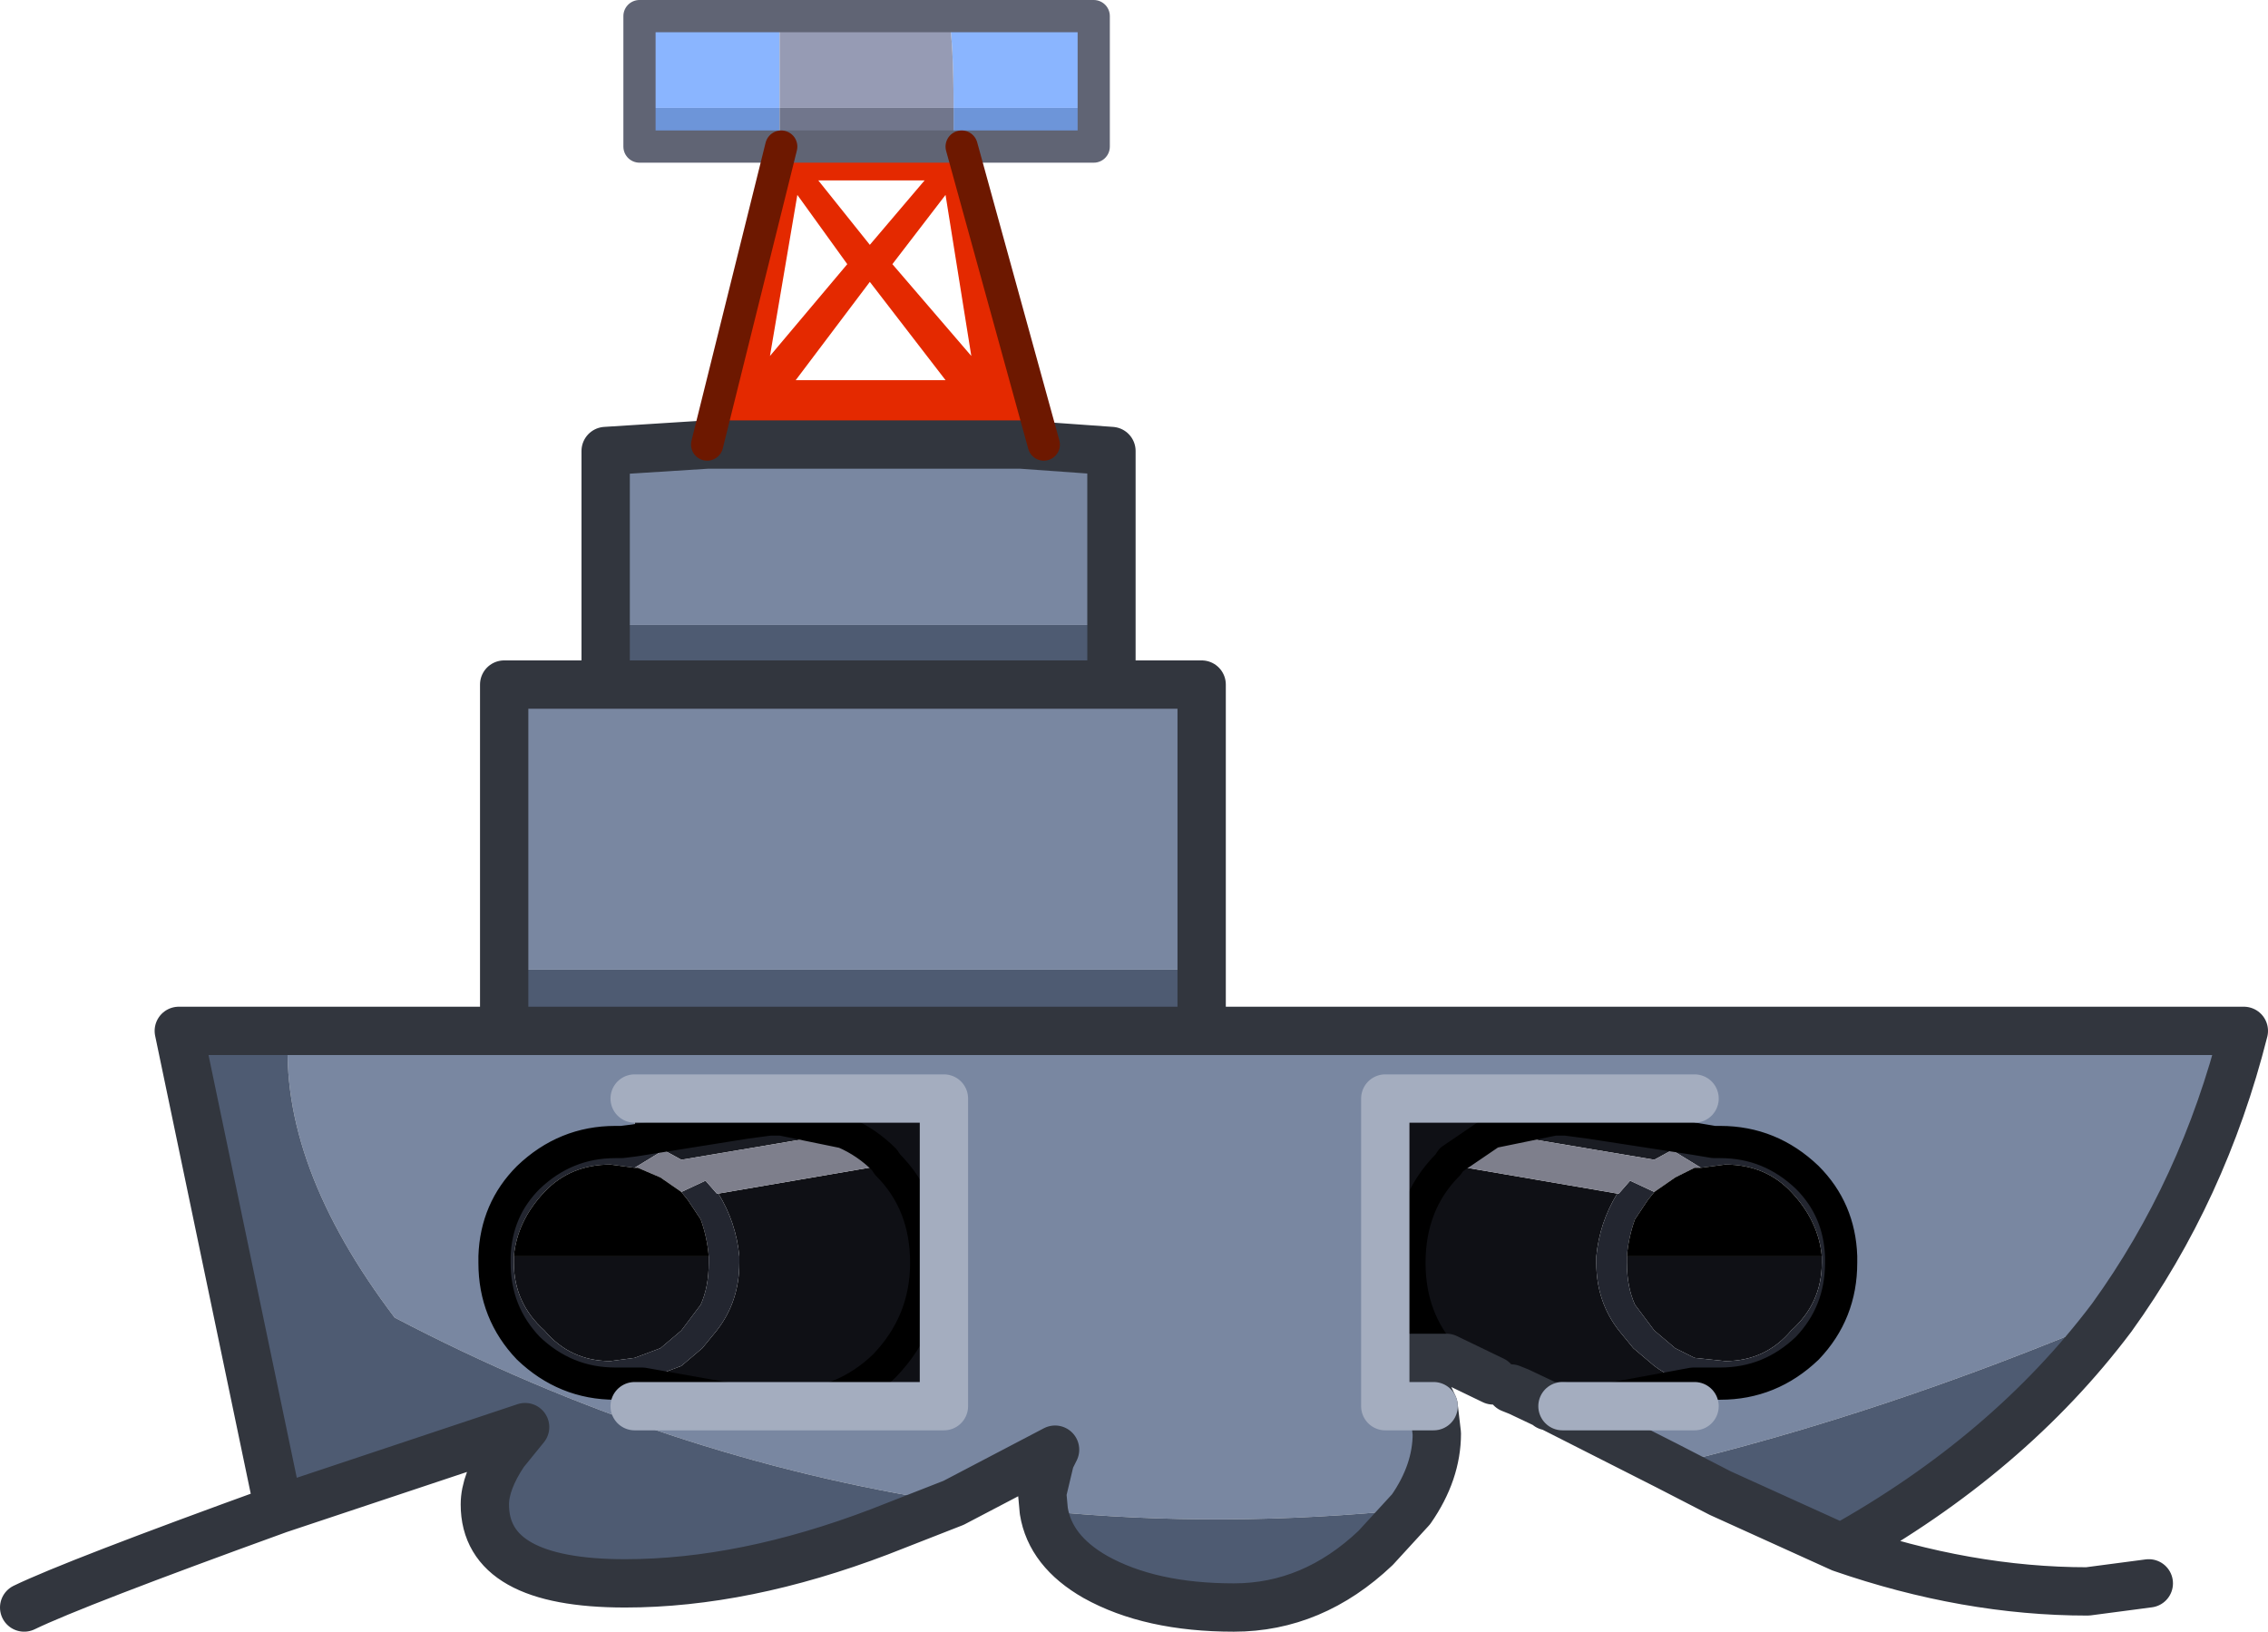 <?xml version="1.0" encoding="UTF-8" standalone="no"?>
<svg xmlns:xlink="http://www.w3.org/1999/xlink" height="50.65px" width="70.4px" xmlns="http://www.w3.org/2000/svg">
  <g transform="matrix(1.0, 0.0, 0.0, 1.0, 35.0, 25.45)">
    <path d="M-7.45 10.7 L-7.55 10.55 Q-8.1 10.0 -8.8 9.7 L-10.75 9.3 -11.1 9.3 -11.85 9.4 -15.3 9.95 -15.3 8.65 -5.7 8.65 -5.7 18.2 -10.55 18.2 Q-8.8 18.15 -7.55 16.95 -6.25 15.6 -6.25 13.75 -6.25 11.9 -7.45 10.7 -6.25 11.9 -6.25 13.75 -6.25 15.6 -7.55 16.95 -8.8 18.15 -10.55 18.2 L-10.75 18.2 -11.1 18.2 -15.05 17.5 -15.3 17.5 -13.85 16.95 -13.2 16.4 -12.75 15.85 Q-12.05 14.95 -12.05 13.75 L-12.05 13.55 Q-12.15 12.5 -12.7 11.6 L-7.45 10.7 M-19.05 13.55 L-13.0 13.55 -13.0 13.75 Q-13.0 14.5 -13.25 15.05 L-13.85 15.85 -14.5 16.4 -15.3 16.7 -16.05 16.8 Q-17.3 16.8 -18.1 15.85 -19.05 15.0 -19.05 13.75 L-19.05 13.55 M9.5 18.2 L8.0 18.2 8.0 8.65 17.6 8.65 17.6 9.9 14.35 9.4 13.6 9.3 13.25 9.3 11.3 9.7 10.05 10.55 9.95 10.7 Q8.75 11.9 8.75 13.75 8.75 15.5 9.85 16.7 8.75 15.5 8.75 13.75 8.75 11.9 9.95 10.7 L15.2 11.6 Q14.65 12.5 14.55 13.55 L14.55 13.75 Q14.55 14.95 15.25 15.85 L15.7 16.4 16.35 16.95 Q16.95 17.4 17.6 17.5 L17.55 17.5 13.75 18.2 13.5 18.2 13.25 18.2 12.15 17.75 11.9 17.65 11.35 17.4 9.9 16.7 9.85 16.7 9.8 16.7 8.8 16.7 9.5 18.2 M21.55 13.55 L21.55 13.75 Q21.55 15.0 20.6 15.85 19.8 16.8 18.55 16.8 L17.6 16.7 17.0 16.4 16.35 15.85 15.75 15.05 Q15.5 14.5 15.5 13.75 L15.5 13.55 21.55 13.55 M9.9 16.75 L13.05 18.2 Q11.3 18.15 10.05 16.95 L9.9 16.75" fill="#0f1015" fill-rule="evenodd" stroke="none"/>
    <path d="M-14.4 10.25 L-15.3 10.8 -16.05 10.7 Q-17.3 10.7 -18.1 11.55 -18.95 12.45 -19.05 13.55 L-19.05 13.75 Q-19.05 15.0 -18.1 15.85 -17.3 16.8 -16.05 16.8 L-15.3 16.7 -14.5 16.4 -13.85 15.85 -13.25 15.05 Q-13.0 14.5 -13.0 13.75 L-13.0 13.55 Q-13.05 12.95 -13.25 12.4 L-13.65 11.8 -13.85 11.55 -13.1 11.2 -12.75 11.6 -12.7 11.6 Q-12.15 12.5 -12.05 13.55 L-12.05 13.75 Q-12.05 14.95 -12.75 15.85 L-13.2 16.4 -13.85 16.95 -15.3 17.5 -15.9 17.5 Q-17.45 17.5 -18.6 16.4 -19.65 15.3 -19.65 13.75 L-19.65 13.55 Q-19.6 12.1 -18.6 11.1 -17.45 10.0 -15.9 10.0 L-15.7 10.0 -15.3 10.0 -14.4 10.25 M18.2 10.0 L18.4 10.0 Q19.95 10.0 21.1 11.1 22.1 12.1 22.15 13.55 L22.15 13.75 Q22.15 15.3 21.1 16.4 19.95 17.5 18.4 17.5 L17.8 17.5 17.6 17.5 Q16.95 17.4 16.35 16.95 L15.7 16.4 15.25 15.85 Q14.55 14.95 14.55 13.75 L14.55 13.55 Q14.65 12.5 15.2 11.6 L15.25 11.6 15.6 11.2 16.35 11.55 16.15 11.8 15.75 12.4 Q15.55 12.95 15.5 13.55 L15.5 13.75 Q15.5 14.5 15.75 15.05 L16.35 15.85 17.0 16.4 17.6 16.7 18.55 16.8 Q19.8 16.8 20.6 15.85 21.55 15.0 21.55 13.75 L21.55 13.55 Q21.45 12.45 20.6 11.55 19.8 10.7 18.55 10.7 L17.8 10.8 16.9 10.25 17.6 10.05 18.2 10.0" fill="#232630" fill-rule="evenodd" stroke="none"/>
    <path d="M-3.3 -11.65 L-0.5 -11.45 -0.5 -6.05 -16.2 -6.05 -16.2 -11.45 -13.05 -11.65 -3.3 -11.65 M-0.5 -4.2 L2.3 -4.2 2.3 4.65 -19.35 4.65 -19.35 -4.2 -16.2 -4.2 -0.5 -4.2 M2.3 6.55 L34.65 6.55 Q33.4 11.5 30.55 15.45 23.45 18.45 16.75 20.05 L13.1 18.2 12.15 17.75 13.25 18.2 13.5 18.2 13.75 18.2 17.55 17.5 17.6 17.5 17.8 17.5 18.4 17.5 Q19.95 17.5 21.1 16.4 22.15 15.3 22.15 13.75 L22.15 13.55 Q22.1 12.1 21.1 11.1 19.95 10.0 18.4 10.0 L18.2 10.0 17.6 9.9 17.6 8.65 8.0 8.65 8.0 18.2 9.5 18.2 9.6 19.05 Q9.6 20.25 8.8 21.4 2.95 22.0 -2.6 21.45 L-2.65 20.9 -2.4 19.85 -2.25 19.55 -5.4 21.2 Q-14.35 19.85 -22.75 15.45 -26.35 10.7 -26.05 6.55 L-19.35 6.55 2.3 6.55 M-10.55 18.2 L-5.7 18.2 -5.7 8.65 -15.3 8.65 -15.3 9.95 -15.7 10.0 -15.9 10.0 Q-17.45 10.0 -18.6 11.1 -19.6 12.1 -19.65 13.55 L-19.65 13.75 Q-19.65 15.3 -18.6 16.4 -17.45 17.5 -15.9 17.5 L-15.3 17.5 -15.05 17.5 -11.1 18.2 -10.75 18.2 -10.55 18.2 M-15.3 18.2 L-11.1 18.2 -15.3 18.2 M17.6 18.2 L13.75 18.2 17.6 18.2 M13.25 18.2 L13.1 18.2 13.25 18.2" fill="#7987a1" fill-rule="evenodd" stroke="none"/>
    <path d="M-8.8 9.7 L-13.85 10.55 -14.4 10.25 -15.3 10.0 -15.7 10.0 -15.3 9.95 -11.85 9.4 -11.1 9.3 -10.75 9.3 -8.8 9.7 M17.6 9.9 L18.2 10.0 17.6 10.05 16.9 10.25 16.35 10.55 11.3 9.7 13.25 9.3 13.6 9.3 14.35 9.4 17.6 9.9" fill="#1a1c23" fill-rule="evenodd" stroke="none"/>
    <path d="M-8.8 9.7 Q-8.1 10.0 -7.55 10.55 L-7.45 10.7 -12.7 11.6 -12.75 11.6 -13.1 11.2 -13.85 11.55 -14.5 11.1 -15.2 10.8 -15.3 10.8 -14.4 10.25 -13.85 10.55 -8.8 9.7 M16.35 11.55 L15.6 11.2 15.25 11.6 15.2 11.6 9.95 10.7 10.05 10.55 11.3 9.7 16.35 10.55 16.9 10.25 17.8 10.8 17.7 10.8 17.6 10.8 17.0 11.1 16.35 11.55" fill="#7e7f8c" fill-rule="evenodd" stroke="none"/>
    <path d="M-15.3 10.8 L-15.2 10.8 -14.5 11.1 -13.85 11.55 -13.65 11.8 -13.25 12.4 Q-13.05 12.95 -13.0 13.55 L-19.05 13.55 Q-18.95 12.45 -18.1 11.55 -17.3 10.7 -16.05 10.7 L-15.3 10.8 M21.55 13.55 L15.5 13.55 Q15.55 12.95 15.75 12.4 L16.15 11.8 16.35 11.55 17.0 11.1 17.6 10.8 17.7 10.8 17.8 10.8 18.55 10.7 Q19.8 10.7 20.6 11.55 21.45 12.45 21.55 13.55" fill="#000000" fill-rule="evenodd" stroke="none"/>
    <path d="M-0.5 -6.05 L-0.5 -4.2 -16.2 -4.2 -16.2 -6.05 -0.5 -6.05 M2.3 4.65 L2.3 6.55 -19.35 6.55 -19.35 4.65 2.3 4.65 M30.55 15.45 Q27.35 19.7 22.15 22.6 L18.4 20.9 16.75 20.05 Q23.45 18.45 30.55 15.45 M-5.4 21.2 L-7.7 22.1 Q-11.9 23.7 -15.6 23.7 -19.95 23.7 -19.95 21.25 -19.95 20.55 -19.35 19.65 L-18.7 18.85 -26.35 21.4 -29.45 6.55 -26.05 6.55 Q-26.35 10.7 -22.75 15.45 -14.35 19.85 -5.4 21.2 M8.8 21.4 L7.7 22.6 Q5.75 24.45 3.3 24.45 0.7 24.45 -1.0 23.5 -2.4 22.7 -2.6 21.45 2.95 22.0 8.8 21.4" fill="#4e5b72" fill-rule="evenodd" stroke="none"/>
    <path d="M-15.15 -22.1 L-15.15 -24.95 -10.8 -24.95 -10.8 -22.1 -15.15 -22.1 M-5.55 -24.95 L-1.05 -24.95 -1.05 -22.1 -5.4 -22.1 Q-5.4 -24.1 -5.55 -24.95" fill="#8ab5ff" fill-rule="evenodd" stroke="none"/>
    <path d="M-1.05 -22.1 L-1.05 -20.9 -5.15 -20.9 -5.4 -20.9 -5.4 -22.1 -1.05 -22.1 M-10.8 -22.1 L-10.8 -20.9 -15.15 -20.9 -15.15 -22.1 -10.8 -22.1" fill="#6d95d9" fill-rule="evenodd" stroke="none"/>
    <path d="M-10.8 -24.95 L-5.55 -24.95 Q-5.4 -24.1 -5.4 -22.1 L-10.8 -22.1 -10.8 -24.95" fill="#969bb4" fill-rule="evenodd" stroke="none"/>
    <path d="M-5.15 -20.9 L-2.6 -11.65 -3.3 -11.65 -13.05 -11.65 -10.75 -20.9 -5.4 -20.9 -5.15 -20.9 M-9.6 -19.85 L-8.0 -17.85 -6.3 -19.85 -9.6 -19.85 M-7.3 -17.25 L-4.85 -14.4 -5.65 -19.4 -7.3 -17.25 M-5.65 -13.65 L-8.0 -16.7 -10.3 -13.65 -5.65 -13.65 M-11.1 -14.4 L-8.7 -17.25 -10.25 -19.4 -11.1 -14.4" fill="#e42900" fill-rule="evenodd" stroke="none"/>
    <path d="M-5.4 -20.9 L-10.75 -20.9 -10.8 -20.9 -10.8 -22.1 -5.4 -22.1 -5.4 -20.9" fill="#71768c" fill-rule="evenodd" stroke="none"/>
    <path d="M-7.45 10.7 L-7.55 10.55 Q-8.1 10.0 -8.8 9.7 M-7.45 10.7 Q-6.25 11.9 -6.25 13.75 -6.25 15.6 -7.55 16.95 -8.8 18.15 -10.55 18.2 M-15.3 9.95 L-11.85 9.4 -11.1 9.3 -10.75 9.3 -8.8 9.7 M-15.3 9.95 L-15.7 10.0 -15.9 10.0 Q-17.45 10.0 -18.6 11.1 -19.6 12.1 -19.65 13.55 L-19.65 13.75 Q-19.65 15.3 -18.6 16.4 -17.45 17.5 -15.9 17.5 L-15.3 17.5 -15.05 17.5 -11.1 18.2 M17.6 9.9 L18.2 10.0 18.4 10.0 Q19.95 10.0 21.1 11.1 22.1 12.1 22.15 13.55 L22.15 13.75 Q22.15 15.3 21.1 16.4 19.95 17.5 18.4 17.5 L17.8 17.5 17.6 17.5 17.55 17.5 13.75 18.2 M11.3 9.7 L13.25 9.3 13.6 9.3 14.35 9.4 17.6 9.9 M9.95 10.7 L10.05 10.55 11.3 9.7 M9.9 16.7 L9.9 16.75 M11.9 17.65 L11.35 17.4 M9.9 16.7 L9.85 16.7 9.8 16.7 9.9 16.75 M9.85 16.7 Q8.75 15.5 8.75 13.75 8.75 11.9 9.95 10.7 M13.25 18.2 L12.15 17.75" fill="none" stroke="#000000" stroke-linecap="round" stroke-linejoin="round" stroke-width="1.0"/>
    <path d="M-2.6 -11.65 L-3.3 -11.65 -0.5 -11.45 -0.5 -6.05 -0.5 -4.2 2.3 -4.2 2.3 4.65 2.3 6.55 34.65 6.55 Q33.4 11.5 30.55 15.45 27.35 19.7 22.15 22.6 26.05 23.95 29.8 23.95 L31.7 23.7 M-13.05 -11.65 L-3.3 -11.65 M-16.2 -4.2 L-19.35 -4.2 -19.35 4.65 -19.35 6.55 2.3 6.55 M-16.2 -6.05 L-16.2 -11.45 -13.05 -11.65 M-16.2 -4.2 L-16.2 -6.05 M-16.2 -4.2 L-0.5 -4.2 M-5.4 21.2 L-7.7 22.1 Q-11.9 23.7 -15.6 23.7 -19.95 23.7 -19.95 21.25 -19.95 20.55 -19.35 19.65 L-18.7 18.85 -26.35 21.4 Q-32.7 23.7 -34.25 24.45 M-2.6 21.45 L-2.65 20.9 -2.4 19.85 -2.25 19.55 -5.4 21.2 M-26.05 6.55 L-29.45 6.55 -26.35 21.4 M8.8 21.4 L7.7 22.6 Q5.75 24.45 3.3 24.45 0.7 24.45 -1.0 23.5 -2.4 22.7 -2.6 21.45 M8.8 21.4 Q9.6 20.25 9.6 19.05 L9.5 18.2 M-19.35 6.55 L-26.05 6.55 M13.05 18.2 L13.1 18.2 12.15 17.75 11.9 17.65 M11.35 17.4 L9.9 16.7 M9.8 16.7 L8.8 16.7 9.5 18.2 M13.1 18.2 L13.25 18.2 13.5 18.2 M22.15 22.6 L18.4 20.9 16.75 20.05 13.1 18.2" fill="none" stroke="#32363e" stroke-linecap="round" stroke-linejoin="round" stroke-width="1.5"/>
    <path d="M-10.55 18.2 L-5.7 18.2 -5.7 8.65 -15.3 8.65 M-10.55 18.2 L-10.75 18.2 -11.1 18.2 -15.3 18.2 M9.5 18.2 L8.0 18.2 8.0 8.65 17.6 8.65 M13.75 18.2 L17.6 18.2 M13.5 18.2 L13.75 18.2" fill="none" stroke="#a4adbf" stroke-linecap="round" stroke-linejoin="round" stroke-width="1.5"/>
    <path d="M-15.15 -22.1 L-15.15 -24.95 -10.8 -24.95 -5.55 -24.95 -1.05 -24.95 -1.05 -22.1 -1.05 -20.9 -5.15 -20.9 -5.4 -20.9 -10.75 -20.9 M-10.8 -20.9 L-10.75 -20.9 M-15.15 -22.1 L-15.15 -20.9 -10.8 -20.9" fill="none" stroke="#606474" stroke-linecap="round" stroke-linejoin="round" stroke-width="1.0"/>
    <path d="M-5.15 -20.9 L-2.6 -11.65 M-10.75 -20.9 L-13.05 -11.65" fill="none" stroke="#6d1800" stroke-linecap="round" stroke-linejoin="round" stroke-width="1.0"/>
  </g>
</svg>

